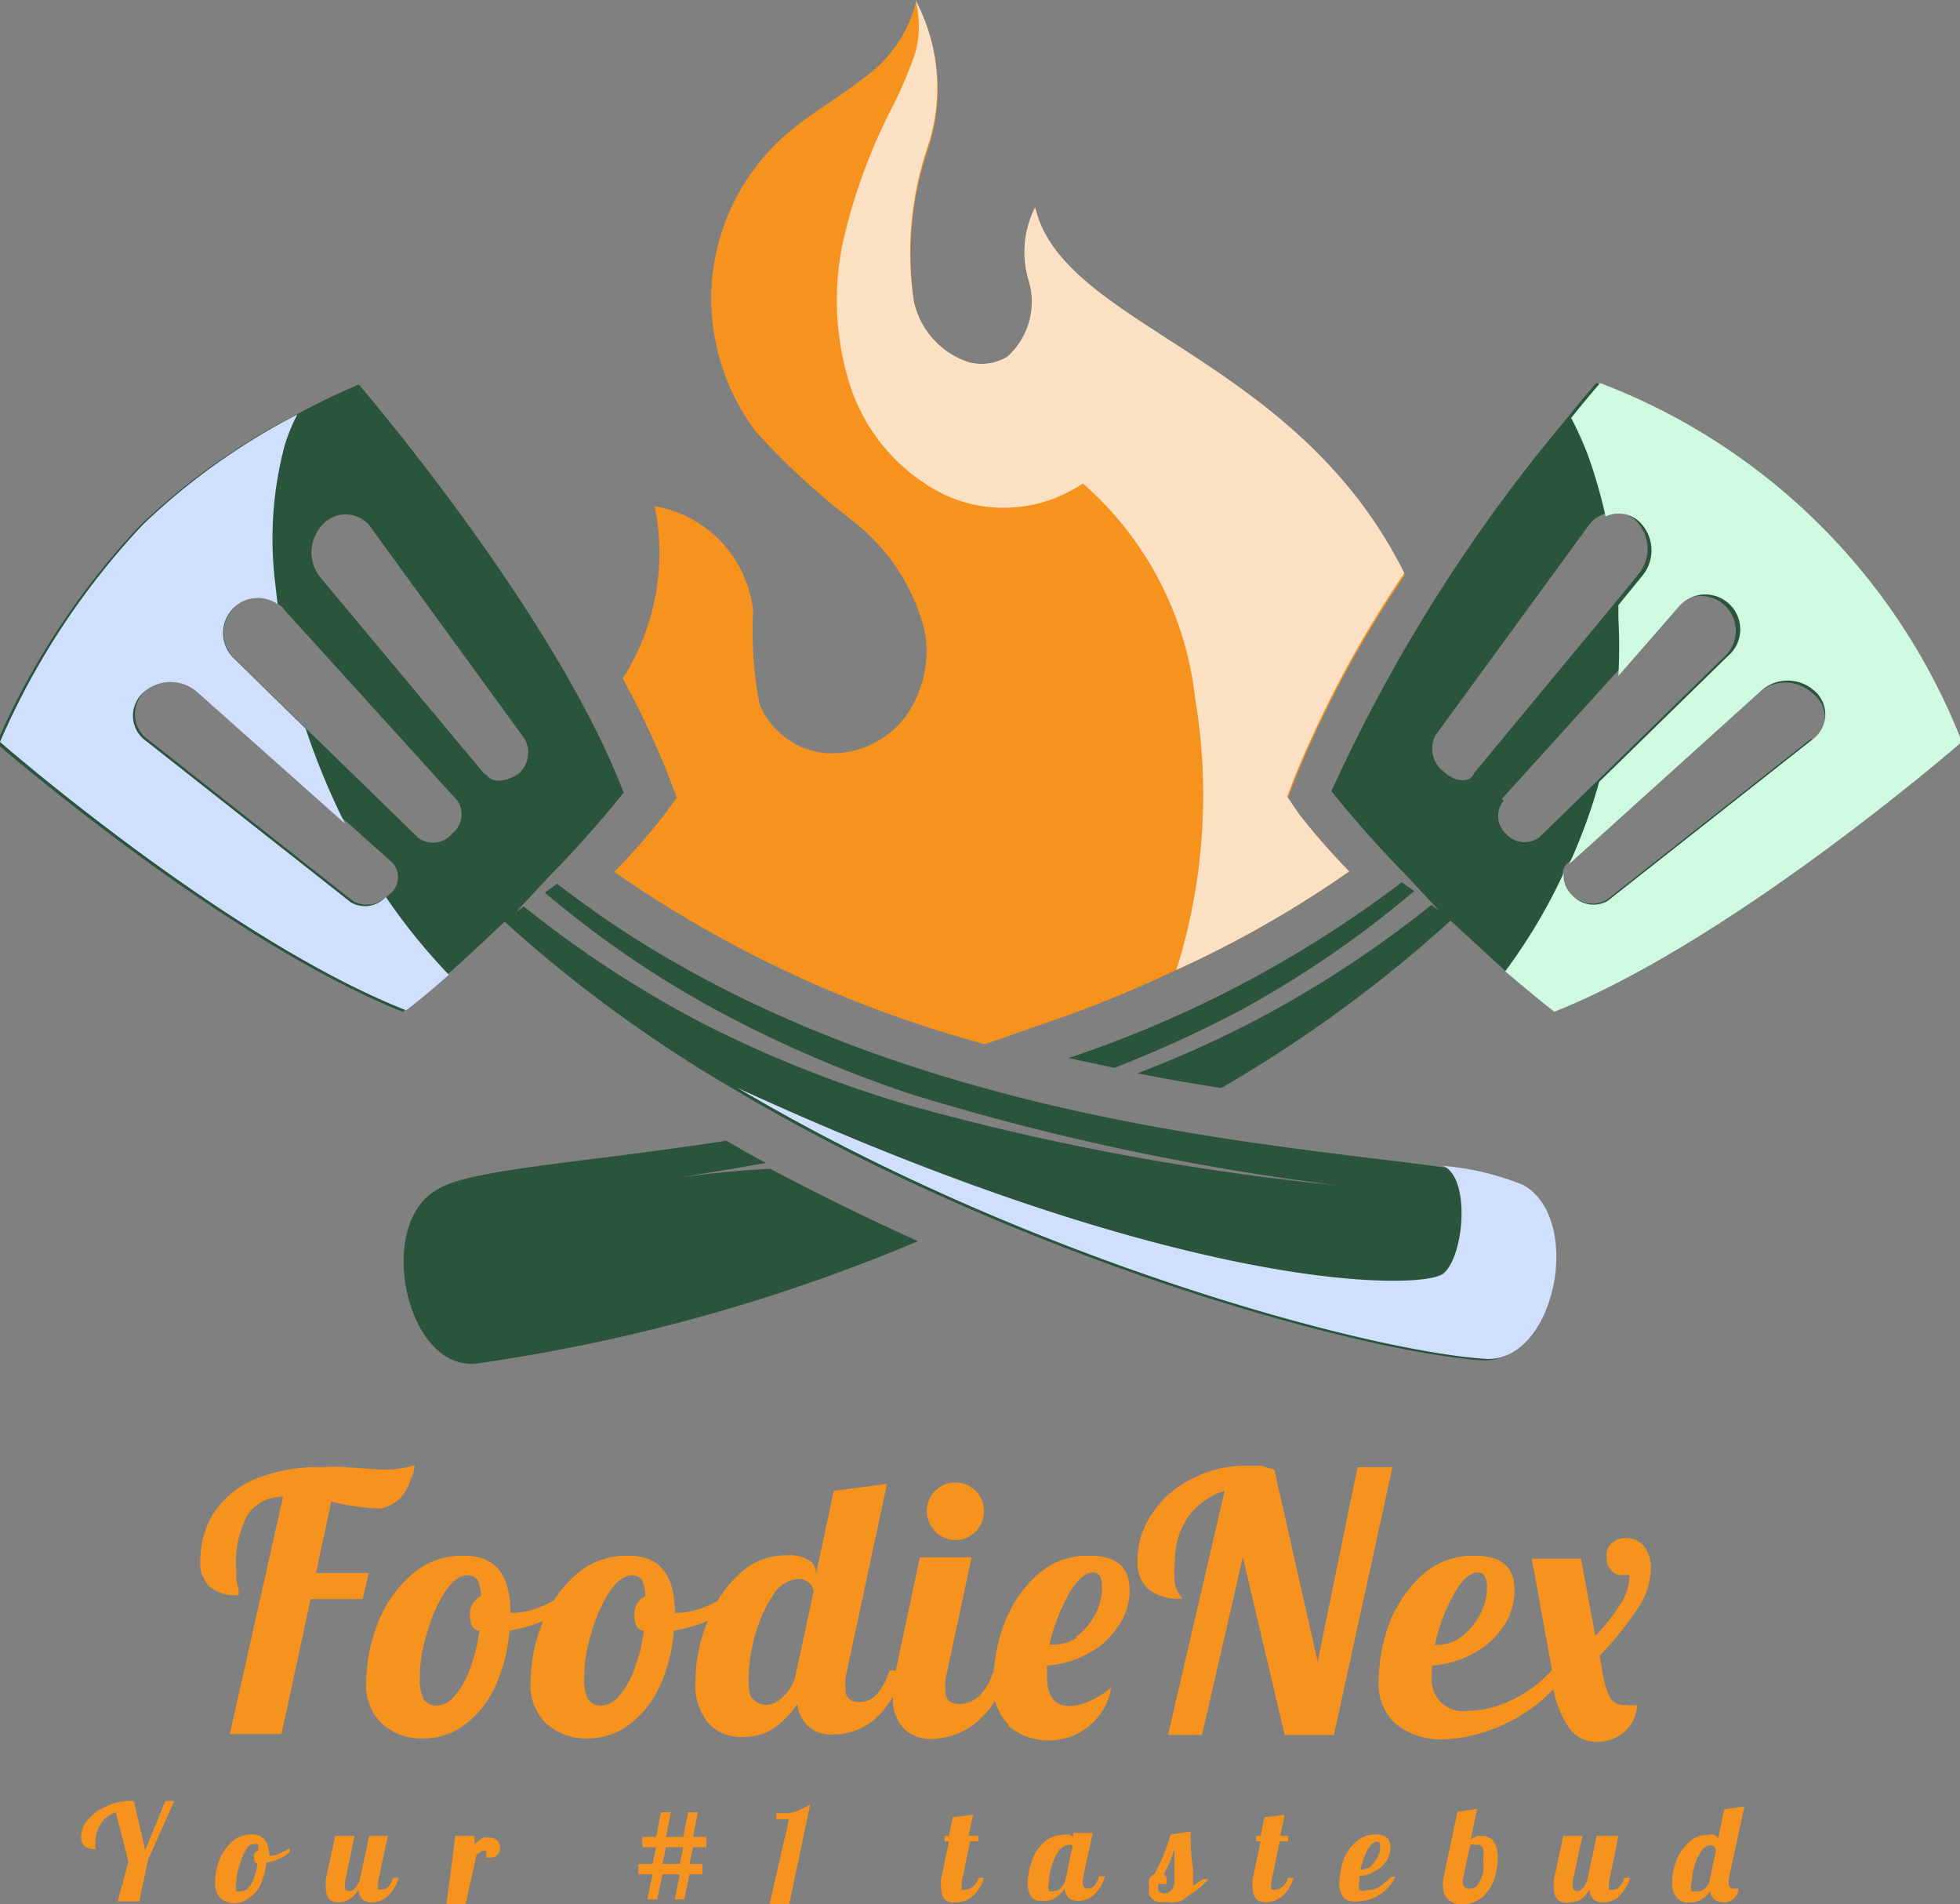 <svg xmlns="http://www.w3.org/2000/svg" viewBox="0 0 39.82 38.68"><rect x="0" y="0" width="39.82" height="38.68" fill="#808080" stroke="none"/><title>logo</title><g style="isolation:isolate"><path d="M407.53,284.46a14.44,14.44,0,0,0,1,1.14,22,22,0,0,1-3.51,2,24.12,24.12,0,0,1-2.43,1l-1.46.51h0a24.24,24.24,0,0,1-7.53-3.5,14.44,14.44,0,0,0,1-1.14l.27-.37-.16-.42a17,17,0,0,0-.94-2l.06-.09a4.74,4.74,0,0,0,.59-3.41,2.43,2.43,0,0,1,2,2.11,8,8,0,0,0,.13,1.91,1.61,1.61,0,0,0,1.4,1,1.87,1.87,0,0,0,1.57-.75,2.29,2.29,0,0,0,.39-1.72,4.1,4.1,0,0,0-1.44-2.23,15,15,0,0,1-2-1.84,4.51,4.51,0,0,1-.88-3.13,4.46,4.46,0,0,1,1.49-2.89c.49-.43,1.06-.74,1.58-1.15a2.7,2.7,0,0,0,1.07-1.55v0a3.81,3.81,0,0,1,.24,3,6.68,6.68,0,0,0-.28,3.09,1.68,1.68,0,0,0,1.1,1.26,1,1,0,0,0,.81-.11,1.5,1.5,0,0,0,.42-1.57,2,2,0,0,1,.14-1.46c.57,2.43,5.3,3,7.5,7.43a22.7,22.7,0,0,0-2.22,4.12l-.16.42Z" transform="translate(-381.12 -267.9)" style="fill:#f6921e"/><path d="M407.53,284.46a14.44,14.44,0,0,0,1,1.14,22,22,0,0,1-3.51,2,11.86,11.86,0,0,0,.38-5.52,6.78,6.78,0,0,0-2.28-4.36,2.87,2.87,0,0,1-2.81.23,3.79,3.79,0,0,1-1.9-2.16,5.71,5.71,0,0,1-.18-2.9,11.47,11.47,0,0,1,1-2.78,8.27,8.27,0,0,0,.49-1.15,2.12,2.12,0,0,0,0-1.06v0a3.81,3.81,0,0,1,.24,3,6.68,6.68,0,0,0-.28,3.09,1.68,1.68,0,0,0,1.1,1.26,1,1,0,0,0,.81-.11,1.5,1.5,0,0,0,.42-1.57,2,2,0,0,1,.14-1.46c.57,2.43,5.3,3,7.5,7.43a22.7,22.7,0,0,0-2.22,4.12l-.16.42Z" transform="translate(-381.12 -267.9)" style="fill:#fce0c3;mix-blend-mode:multiply"/><path d="M393.68,292c1-.14,2-.3,3-.48-.27-.14-.53-.29-.8-.45-3,.46-5.26.58-5.89,1-1.24.71-.63,3.63.78,3.53a36.19,36.19,0,0,0,9-2.49c-1-.45-2-.94-3-1.47C395.76,291.69,394.72,291.83,393.68,292Z" transform="translate(-381.12 -267.9)" style="fill:#2b543c"/><path d="M418,278.55a15.19,15.19,0,0,0-4.45-2.87s-.23.26-.59.71a32.92,32.92,0,0,0-4.79,7.58,22.83,22.83,0,0,0,1.54,1.73l.65.7-.16-.12a22.17,22.17,0,0,1-3.72,2.42,22.56,22.56,0,0,1-2.25,1c.58.12,1.15.21,1.7.3a27.34,27.34,0,0,0,4.66-3.4l1.09,1c.37.33.74.64,1,.82,3.64-1.43,8.24-5.45,8.24-5.45A15.16,15.16,0,0,0,418,278.55Zm-7.58,5a.59.59,0,0,1-.14-.71l3.11-4.26a.63.63,0,0,1,.27-.22.62.62,0,0,1,.7.12.81.81,0,0,1,.05,1.08l-.49.6-2.85,3.44C411,283.81,410.68,283.79,410.46,283.58Zm1.21.58,2.29-2.53,1.21-1.34a.71.71,0,1,1,1,1l-2.61,2.55-1.13,1.1a.51.51,0,0,1-.68-.08A.49.49,0,0,1,411.67,284.16Zm6.28-1.22-4.15,3.27a.58.58,0,0,1-.71-.11.53.53,0,0,1-.18-.46h0a.34.34,0,0,1,.07-.15l0,0,3.91-3.49a.81.81,0,0,1,1.08,0A.63.63,0,0,1,418,282.94Z" transform="translate(-381.12 -267.9)" style="fill:#2b543c"/><path d="M406.36,288.4a21,21,0,0,0,3.49-2.4l-.25-.18a23.47,23.47,0,0,1-6.77,3.57l.93.2A24.41,24.41,0,0,0,406.36,288.4Z" transform="translate(-381.12 -267.9)" style="fill:#2b543c"/><path d="M412.07,292a5.6,5.6,0,0,0-1.63-.39c-3.62-.51-11.89-1-18-5.76l-.25.18a20.34,20.34,0,0,0,3.49,2.39,24.77,24.77,0,0,0,4,1.72,50.7,50.7,0,0,0,8.64,1.84,51.48,51.48,0,0,1-8.7-1.62,24.56,24.56,0,0,1-4.14-1.63,22.17,22.17,0,0,1-3.72-2.42l-.16.12.65-.7a22.83,22.83,0,0,0,1.54-1.73c-1.39-3.65-5.38-8.29-5.38-8.29a13.67,13.67,0,0,0-1.32.64,13.35,13.35,0,0,0-3.13,2.23,15.3,15.3,0,0,0-2.91,4.42s4.61,4,8.25,5.45c.22-.16.54-.43.87-.72s.91-.83,1.2-1.11a27.88,27.88,0,0,0,4.67,3.41c5.82,3.45,12.71,5.33,15.18,5.5C412.7,295.6,413.31,292.68,412.07,292ZM389,286.09h0a.58.58,0,0,1-.71.11l-4.15-3.27a.63.63,0,0,1-.06-1,.82.82,0,0,1,1.09,0l3,2.67.92.82A.44.44,0,0,1,389,286.09Zm1.3-1.25a.51.51,0,0,1-.68.08l-2.28-2.22-1.46-1.43a.71.71,0,0,1,.89-1.1.37.37,0,0,1,.13.12l3.51,3.87A.49.49,0,0,1,390.29,284.84Zm.67-1.21-3.34-4a.81.81,0,0,1,.05-1.08.63.63,0,0,1,1,.1l3.1,4.26a.57.57,0,0,1-.13.71C391.39,283.79,391.1,283.81,391,283.63Z" transform="translate(-381.12 -267.9)" style="fill:#2b543c"/><path d="M390.24,287.7c-.33.29-.65.56-.87.72-3.64-1.43-8.25-5.45-8.25-5.45a15.3,15.3,0,0,1,2.91-4.42,13.35,13.35,0,0,1,3.13-2.23,3.58,3.58,0,0,0-.26.64,7.38,7.38,0,0,0-.2,2.69l.06.52a.71.71,0,0,0-.89,1.1l1.46,1.43a14.8,14.8,0,0,0,.8,1.93l-3-2.67a.82.82,0,0,0-1.09,0,.63.63,0,0,0,.06,1l4.15,3.27a.58.58,0,0,0,.71-.11h0A12.17,12.17,0,0,0,390.24,287.7Z" transform="translate(-381.12 -267.9)" style="fill:#d0dffc;mix-blend-mode:multiply"/><path d="M411.29,295.5c-2.47-.17-9.36-2.05-15.18-5.5,9.19,4.22,13.91,4.1,14.33,3.77s.57-1.94,0-2.19a5.6,5.6,0,0,1,1.63.39C413.31,292.68,412.7,295.6,411.29,295.5Z" transform="translate(-381.12 -267.9)" style="fill:#d0dffc;mix-blend-mode:multiply"/><path d="M420.94,283s-4.6,4-8.24,5.45c-.24-.18-.61-.49-1-.82a11.51,11.51,0,0,0,1.19-2,.53.53,0,0,0,.18.46.58.58,0,0,0,.71.11l4.15-3.27a.63.63,0,0,0,.05-1,.81.81,0,0,0-1.08,0L413,285.45l0,0a11.13,11.13,0,0,0,.61-1.67l2.61-2.55a.71.71,0,1,0-1-1L414,281.63a11.42,11.42,0,0,0,0-1.17c0-.09,0-.18,0-.27l.49-.6a.81.81,0,0,0-.05-1.08.62.62,0,0,0-.7-.12,10.58,10.58,0,0,0-.35-1.22,6.86,6.86,0,0,0-.35-.78c.36-.45.59-.71.59-.71a12.77,12.77,0,0,1,7.35,7.29Z" transform="translate(-381.12 -267.9)" style="fill:#cff9e1;mix-blend-mode:multiply"/><path d="M386.87,298.3a.88.88,0,0,0-.71.35,2.07,2.07,0,0,0-.24,1.16,1,1,0,0,0,.05.37l0,.12a.86.86,0,0,1-.58-.16.68.68,0,0,1-.2-.55,1.82,1.82,0,0,1,.26-.94,1.87,1.87,0,0,1,.81-.69,3.4,3.4,0,0,1,1.42-.26,3,3,0,0,1,.46,0l.74.05a2.1,2.1,0,0,0,.66-.09c0,.05,0,.14-.08.29a.89.89,0,0,1-.21.38.81.81,0,0,1-.4.21,4.66,4.66,0,0,1-1-.14l-.31,1.45h1.07l-.12.53h-1.06l-.59,2.74h-1.05Z" transform="translate(-381.12 -267.9)" style="fill:#f6921e"/><path d="M388.88,302.91a1.09,1.09,0,0,1-.32-.87,3.37,3.37,0,0,1,.21-1.1,2.51,2.51,0,0,1,.65-1,1.54,1.54,0,0,1,1.14-.44c.62,0,.93.38.93,1.16h.08a1.6,1.6,0,0,0,.55-.13,3.09,3.09,0,0,0,.57-.31l.07.2a2.06,2.06,0,0,1-.55.38,3,3,0,0,1-.74.22,3.35,3.35,0,0,1-.3,1.16,2,2,0,0,1-.62.76,1.39,1.39,0,0,1-.82.27A1.19,1.19,0,0,1,388.88,302.91Zm1.49-.58a1.7,1.7,0,0,0,.3-.54,3.47,3.47,0,0,0,.19-.77c-.13,0-.19-.13-.19-.3a.39.39,0,0,1,.22-.4.74.74,0,0,0-.07-.33.23.23,0,0,0-.21-.09c-.16,0-.31.12-.46.35a3,3,0,0,0-.36.84,2.89,2.89,0,0,0-.14.86.9.9,0,0,0,.08.47.32.32,0,0,0,.29.12A.5.5,0,0,0,390.37,302.33Z" transform="translate(-381.12 -267.9)" style="fill:#f6921e"/><path d="M392.22,302.91a1.09,1.09,0,0,1-.32-.87,3.37,3.37,0,0,1,.21-1.1,2.51,2.51,0,0,1,.65-1,1.54,1.54,0,0,1,1.14-.44c.62,0,.93.38.93,1.16h.08a1.6,1.6,0,0,0,.55-.13,3.09,3.09,0,0,0,.57-.31l.07.2a1.91,1.91,0,0,1-.55.38,3,3,0,0,1-.74.22,3.35,3.35,0,0,1-.3,1.16,2,2,0,0,1-.62.76,1.39,1.39,0,0,1-.82.27A1.21,1.21,0,0,1,392.22,302.91Zm1.49-.58a1.53,1.53,0,0,0,.3-.54,3,3,0,0,0,.19-.77c-.13,0-.19-.13-.19-.3a.39.39,0,0,1,.22-.4.74.74,0,0,0-.07-.33.23.23,0,0,0-.2-.09c-.16,0-.32.12-.47.35a3,3,0,0,0-.36.84,2.89,2.89,0,0,0-.14.86.9.9,0,0,0,.08.47.32.32,0,0,0,.29.12A.48.48,0,0,0,393.71,302.33Z" transform="translate(-381.12 -267.9)" style="fill:#f6921e"/><path d="M395.53,302.92a1.2,1.2,0,0,1-.28-.89,3.18,3.18,0,0,1,.22-1.13,2.5,2.5,0,0,1,.64-1,1.37,1.37,0,0,1,1-.41.79.79,0,0,1,.45.1.33.33,0,0,1,.14.27v0l.36-1.68,1.08-.14-.84,3.93a.85.85,0,0,0,0,.23.25.25,0,0,0,.07.21.35.35,0,0,0,.23.06.45.45,0,0,0,.35-.18,1.24,1.24,0,0,0,.24-.46h.3c-.29.87-.78,1.3-1.46,1.3a.68.68,0,0,1-.48-.16.7.7,0,0,1-.23-.46,1.91,1.91,0,0,1-.46.48,1.06,1.06,0,0,1-.62.19A.91.91,0,0,1,395.53,302.92Zm1.52-.58a.82.82,0,0,0,.24-.45v0l.36-1.67a.3.3,0,0,0-.3-.25.65.65,0,0,0-.53.34,2.75,2.75,0,0,0-.36.81,3.13,3.13,0,0,0-.13.84c0,.24,0,.4.11.47a.37.37,0,0,0,.25.1A.53.53,0,0,0,397.05,302.34Z" transform="translate(-381.12 -267.9)" style="fill:#f6921e"/><path d="M399.47,303a.93.93,0,0,1-.21-.66,3.28,3.28,0,0,1,.05-.47l.5-2.34h1.05l-.53,2.48a.85.85,0,0,0,0,.23.29.29,0,0,0,.07.21.37.37,0,0,0,.23.06.58.58,0,0,0,.4-.18,1.09,1.09,0,0,0,.26-.46h.3a2,2,0,0,1-.69,1.06,1.5,1.5,0,0,1-.84.29A.77.77,0,0,1,399.47,303Zm.65-4a.57.57,0,0,1-.17-.41.58.58,0,0,1,.17-.41.58.58,0,0,1,.82,0,.58.58,0,0,1,.17.41.58.58,0,0,1-1,.41Z" transform="translate(-381.12 -267.9)" style="fill:#f6921e"/><path d="M401.6,302.92a1.12,1.12,0,0,1-.3-.87,3.63,3.63,0,0,1,.2-1.11,2.49,2.49,0,0,1,.64-1,1.5,1.5,0,0,1,1.13-.44c.53,0,.8.23.8.7a1.23,1.23,0,0,1-.24.74,1.62,1.62,0,0,1-.61.55,2,2,0,0,1-.83.24c0,.11,0,.18,0,.22q0,.6.45.6a1,1,0,0,0,.44-.11,1.88,1.88,0,0,0,.42-.27,1.29,1.29,0,0,1-2.09.79Zm1.36-1.76a1.33,1.33,0,0,0,.4-.45,1.16,1.16,0,0,0,.15-.57q0-.3-.18-.3c-.17,0-.34.16-.51.46a4.14,4.14,0,0,0-.38,1A.84.84,0,0,0,403,301.16Z" transform="translate(-381.12 -267.9)" style="fill:#f6921e"/><path d="M406,298.18a1.47,1.47,0,0,0-.75.54,1.6,1.6,0,0,0-.26.91,1.88,1.88,0,0,0,0,.43.69.69,0,0,0,.15.31,1,1,0,0,1-.69-.19.74.74,0,0,1-.22-.59,1.65,1.65,0,0,1,.3-.95,2,2,0,0,1,.8-.7,2.34,2.34,0,0,1,1.11-.27l.29,0,.28.08.88,3.9.81-3.95h.71l-1.19,5.44h-1l-.85-3.61-.83,3.61h-.69Z" transform="translate(-381.12 -267.9)" style="fill:#f6921e"/><path d="M409.48,302.92a1.1,1.1,0,0,1-.35-.9,3.52,3.52,0,0,1,.19-1.08,2.67,2.67,0,0,1,.64-1,1.53,1.53,0,0,1,1.13-.44c.54,0,.8.23.8.7a1.3,1.3,0,0,1-.23.74,1.65,1.65,0,0,1-.62.55,2,2,0,0,1-.83.24s0,.11,0,.2a.64.64,0,0,0,.73.72,2.08,2.08,0,0,0,.89-.22,2.48,2.48,0,0,0,.82-.61l-.41-2.26h1l.29,1.57a3.77,3.77,0,0,0,.51-.65,1,1,0,0,0,.18-.5c0-.05,0-.08,0-.09h-.13a.26.26,0,0,1-.25-.11.38.38,0,0,1-.08-.26.32.32,0,0,1,.11-.28.41.41,0,0,1,.28-.1.45.45,0,0,1,.38.18.74.74,0,0,1,.13.46,1.49,1.49,0,0,1-.24.75,7,7,0,0,1-.8,1l.06.36a2,2,0,0,0,.15.5.34.34,0,0,0,.31.14.86.86,0,0,0,.24,0,.78.78,0,0,1-.26.55.85.85,0,0,1-.55.2A.67.67,0,0,1,413,303a2.06,2.06,0,0,1-.32-.79,3.25,3.25,0,0,1-1.06.74,3.14,3.14,0,0,1-1.24.28A1.47,1.47,0,0,1,409.48,302.92Zm1.31-1.76a1.41,1.41,0,0,0,.39-.45,1.16,1.16,0,0,0,.15-.57q0-.3-.18-.3c-.17,0-.34.16-.51.47a3.82,3.82,0,0,0-.37,1A.86.86,0,0,0,410.79,301.16Z" transform="translate(-381.12 -267.9)" style="fill:#f6921e"/><path d="M383.73,305.71l-.26-1a.58.58,0,0,0-.3.23.65.65,0,0,0-.11.37.49.49,0,0,0,0,.15l0,0a.34.34,0,0,1-.22-.06.25.25,0,0,1-.07-.21.48.48,0,0,1,.14-.33.91.91,0,0,1,.37-.27,1.06,1.06,0,0,1,.45-.11h.11l.23,1,.41-1h.18l-.53,1.19-.18.85h-.44Z" transform="translate(-381.12 -267.9)" style="fill:#f6921e"/><path d="M385.6,306.46a.45.45,0,0,1-.11-.33,1.31,1.31,0,0,1,.07-.41,1,1,0,0,1,.25-.39.58.58,0,0,1,.43-.17c.23,0,.35.15.35.44h0a.53.53,0,0,0,.2-.05.94.94,0,0,0,.22-.12l0,.08a.7.7,0,0,1-.21.14.77.77,0,0,1-.27.08,1.42,1.42,0,0,1-.11.44.67.67,0,0,1-.24.28.51.51,0,0,1-.31.11A.48.48,0,0,1,385.6,306.46Zm.56-.21a.53.53,0,0,0,.12-.21,1.23,1.23,0,0,0,.07-.29c-.05,0-.07-.05-.07-.11s0-.13.08-.15a.23.23,0,0,0,0-.13.08.08,0,0,0-.07,0c-.06,0-.12,0-.18.13a1.19,1.19,0,0,0-.13.32,1,1,0,0,0-.06.32.36.36,0,0,0,0,.18.16.16,0,0,0,.11,0A.19.19,0,0,0,386.16,306.25Z" transform="translate(-381.12 -267.9)" style="fill:#f6921e"/><path d="M387.82,306.49a.36.36,0,0,1-.08-.25,1.49,1.49,0,0,1,0-.17l.19-.88h.39l-.19.93a.2.2,0,0,0,0,.07c0,.08,0,.12.08.12a.15.15,0,0,0,.13-.07.39.39,0,0,0,.09-.17l.19-.88H389l-.2.93s0,.05,0,.09a.08.08,0,0,0,0,.07s0,0,.08,0a.21.21,0,0,0,.14-.07.87.87,0,0,0,.09-.17h.11a.83.83,0,0,1-.25.4.51.51,0,0,1-.3.1.29.29,0,0,1-.19-.06.37.37,0,0,1-.08-.2.58.58,0,0,1-.2.21.46.46,0,0,1-.2.05A.33.33,0,0,1,387.82,306.49Z" transform="translate(-381.12 -267.9)" style="fill:#f6921e"/><path d="M390.37,305.19h.39l0,.17a.86.86,0,0,1,.17-.13.29.29,0,0,1,.16,0,.18.18,0,0,1,.14.06.24.24,0,0,1,.05.14.22.22,0,0,1-.05.14.2.2,0,0,1-.15.06s-.07,0-.08,0a.34.34,0,0,1,0-.08s0,0,0-.05,0,0,0,0a.12.12,0,0,0-.09,0,.48.48,0,0,0-.11.08l-.22,1h-.39Z" transform="translate(-381.12 -267.9)" style="fill:#f6921e"/><path d="M395.2,305.42l-.07.34h.26l0,.21h-.26l-.11.51h-.19l.1-.51h-.35l-.11.51h-.2l.11-.51h-.29l0-.21h.29l.07-.34h-.28l0-.21h.28l.1-.5h.2l-.1.5H395l.1-.5h.2l-.1.5h.27l0,.21Zm-.2,0h-.35l-.07.34h.35Z" transform="translate(-381.12 -267.9)" style="fill:#f6921e"/><path d="M397.15,304.85h-.26l0-.13a1.15,1.15,0,0,0,.31,0,1.49,1.49,0,0,0,.38-.17l-.43,2.05h-.4Z" transform="translate(-381.12 -267.9)" style="fill:#f6921e"/><path d="M400.32,306.49a.36.36,0,0,1-.08-.25.67.67,0,0,1,0-.17l.16-.77h-.09l0-.11h.09l.08-.38.41-.05-.09.43H401l0,.11h-.17l-.17.82a.25.25,0,0,0,0,.09.12.12,0,0,0,0,.07.12.12,0,0,0,.09,0,.26.26,0,0,0,.15-.07.4.4,0,0,0,.1-.17h.11a.77.77,0,0,1-.26.4.54.54,0,0,1-.31.1A.33.33,0,0,1,400.32,306.49Z" transform="translate(-381.12 -267.9)" style="fill:#f6921e"/><path d="M402.1,306.46a.45.45,0,0,1-.1-.33,1.3,1.3,0,0,1,.08-.42.88.88,0,0,1,.24-.38.55.55,0,0,1,.38-.16.35.35,0,0,1,.17,0,.11.11,0,0,1,.05.1v0l0-.14h.4l-.2.93a.25.25,0,0,0,0,.09.1.1,0,0,0,.11.11.15.15,0,0,0,.13-.07.51.51,0,0,0,.09-.18h.12a.83.83,0,0,1-.25.4.51.51,0,0,1-.3.1.29.29,0,0,1-.19-.06.37.37,0,0,1-.08-.19.62.62,0,0,1-.18.18.35.35,0,0,1-.23.07A.33.33,0,0,1,402.1,306.46Zm.58-.22a.39.39,0,0,0,.09-.17l.13-.62a.09.09,0,0,0,0-.07.1.1,0,0,0-.08,0,.26.26,0,0,0-.2.13,1.26,1.26,0,0,0-.14.31,1.32,1.32,0,0,0-.05.31.34.34,0,0,0,0,.18.18.18,0,0,0,.1,0A.19.19,0,0,0,402.68,306.24Z" transform="translate(-381.12 -267.9)" style="fill:#f6921e"/><path d="M404.6,306.52a.33.33,0,0,1-.13-.13.33.33,0,0,1,0-.17.29.29,0,0,1,0-.16.28.28,0,0,1,.1-.09c.07-.13.13-.26.19-.39l.15-.42.4-.06c0,.24,0,.49.05.76,0,.11,0,.19,0,.24a.31.31,0,0,1,0,.1l.2-.13h.11a1.6,1.6,0,0,1-.42.34.41.41,0,0,1-.19.12.67.67,0,0,1-.24,0A.51.51,0,0,1,404.6,306.52Zm.31-.22a.28.28,0,0,0,.07-.2c0-.05,0-.13,0-.23s0-.35,0-.42a2.35,2.35,0,0,1-.22.52.1.1,0,0,1,.06.1.16.16,0,0,1,0,.09.1.1,0,0,1-.09,0,.07.07,0,0,1-.07,0,.21.21,0,0,0,0,.15.17.17,0,0,0,.13.05A.27.27,0,0,0,404.91,306.3Z" transform="translate(-381.12 -267.9)" style="fill:#f6921e"/><path d="M406.66,306.49a.32.32,0,0,1-.09-.25.67.67,0,0,1,0-.17l.16-.77h-.09l0-.11h.09l.08-.38.41-.05-.09.43h.16l0,.11h-.17l-.17.82a.25.25,0,0,0,0,.09.12.12,0,0,0,0,.07.12.12,0,0,0,.09,0,.26.26,0,0,0,.15-.07.4.4,0,0,0,.1-.17h.11a.77.77,0,0,1-.26.4.54.54,0,0,1-.31.1A.29.29,0,0,1,406.66,306.49Z" transform="translate(-381.12 -267.9)" style="fill:#f6921e"/><path d="M408.44,306.47a.45.45,0,0,1-.11-.33,1.67,1.67,0,0,1,.07-.42.9.9,0,0,1,.25-.39.57.57,0,0,1,.42-.17q.3,0,.3.27a.49.49,0,0,1-.09.28.64.64,0,0,1-.23.2.59.59,0,0,1-.31.09v.11a.26.26,0,0,0,0,.18.17.17,0,0,0,.15,0,.44.44,0,0,0,.26-.07,1.25,1.25,0,0,0,.23-.2h.09a.88.88,0,0,1-.75.5A.46.46,0,0,1,408.44,306.47Zm.52-.67a.39.39,0,0,0,.14-.17.37.37,0,0,0,.06-.21c0-.07,0-.11-.07-.11s-.13.06-.19.17a1.64,1.64,0,0,0-.14.39A.4.4,0,0,0,409,305.8Z" transform="translate(-381.12 -267.9)" style="fill:#f6921e"/><path d="M410.54,306.48a.33.33,0,0,1-.1-.26.39.39,0,0,1,0-.15l.29-1.37.4-.06-.13.62.13-.07h.1c.21,0,.32.16.32.47a1.53,1.53,0,0,1-.07.4.91.91,0,0,1-.24.37.65.65,0,0,1-.44.15A.39.39,0,0,1,410.54,306.48Zm.59-.28a.89.89,0,0,0,.12-.26,1.13,1.13,0,0,0,0-.3.36.36,0,0,0,0-.19.11.11,0,0,0-.1-.08l-.09,0a.09.09,0,0,0-.07,0l-.15.7a.13.13,0,0,0,0,.06.12.12,0,0,0,.14.13A.21.21,0,0,0,411.13,306.2Z" transform="translate(-381.12 -267.9)" style="fill:#f6921e"/><path d="M412.77,306.49a.32.32,0,0,1-.08-.25.59.59,0,0,1,0-.17l.19-.88h.39l-.2.93s0,.05,0,.07,0,.12.09.12a.16.16,0,0,0,.13-.07.54.54,0,0,0,.08-.17l.19-.88H414l-.19.93a.25.25,0,0,0,0,.09.12.12,0,0,0,0,.07.12.12,0,0,0,.09,0,.19.19,0,0,0,.13-.07.39.39,0,0,0,.09-.17h.12a.92.92,0,0,1-.25.4.51.51,0,0,1-.3.1.29.29,0,0,1-.19-.06.31.31,0,0,1-.09-.2.56.56,0,0,1-.19.21.54.54,0,0,1-.21.05A.29.29,0,0,1,412.77,306.49Z" transform="translate(-381.12 -267.9)" style="fill:#f6921e"/><path d="M415.2,306.46a.45.45,0,0,1-.11-.33,1.3,1.3,0,0,1,.08-.42,1,1,0,0,1,.25-.38.53.53,0,0,1,.38-.16.31.31,0,0,1,.16,0,.12.12,0,0,1,.06.1h0l.13-.62.41-.06-.32,1.48s0,.05,0,.08a.1.1,0,0,0,.11.11l.09,0a.3.3,0,0,1-.1.21.27.27,0,0,1-.2.07.35.35,0,0,1-.18-.05.27.27,0,0,1-.1-.18.46.46,0,0,1-.39.23A.31.31,0,0,1,415.2,306.46Zm.56-.21a.28.28,0,0,0,.09-.14v0l.13-.63a.11.11,0,0,0-.11-.1.24.24,0,0,0-.19.13,1,1,0,0,0-.14.31,1.32,1.32,0,0,0-.05.31.26.26,0,0,0,0,.18.15.15,0,0,0,.1,0A.17.17,0,0,0,415.76,306.25Z" transform="translate(-381.12 -267.9)" style="fill:#f6921e"/></g></svg>